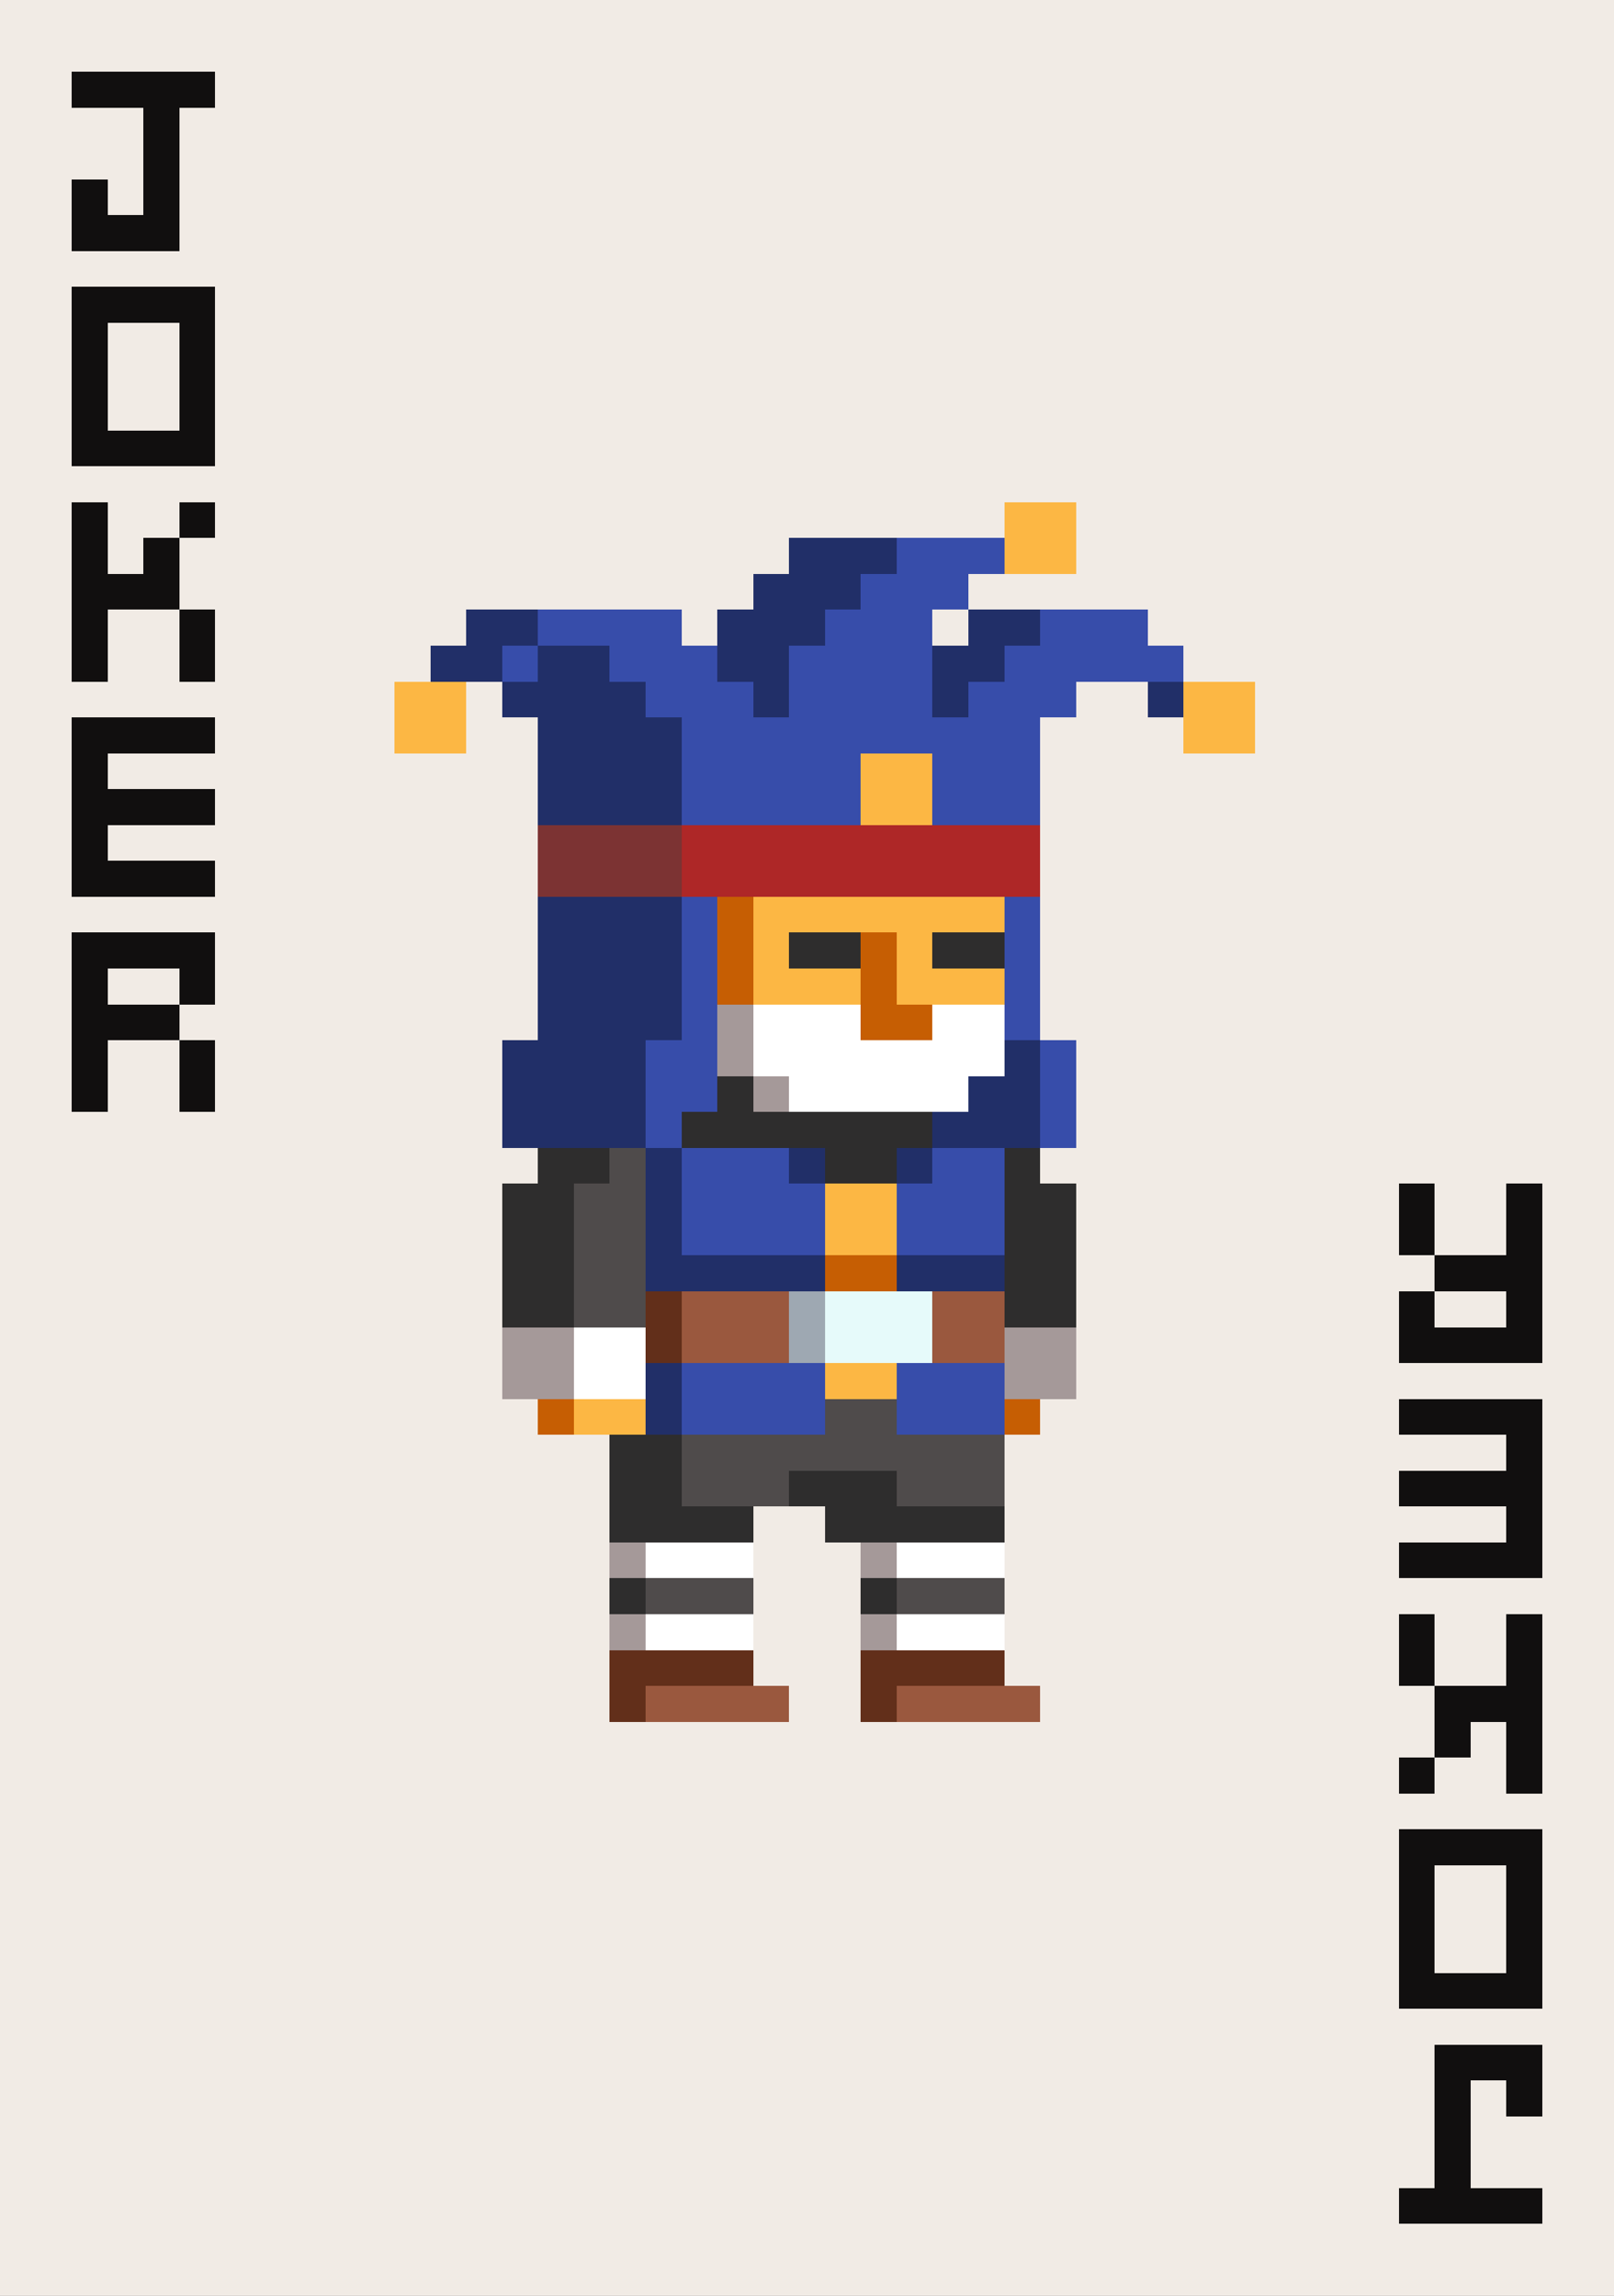 <svg xmlns="http://www.w3.org/2000/svg" viewBox="0 -0.5 45 64" shape-rendering="crispEdges">
<rect x="0" y="-0.5" width="45" height="64" fill="#808080" stroke="none"/>
<path stroke="#f1ebe5" d="M0 0h45M0 1h45M0 2h2M6 2h39M0 3h4M5 3h40M0 4h4M5 4h40M0 5h2M3 5h1M5 5h40M0 6h2M5 6h40M0 7h45M0 8h2M6 8h39M0 9h2M3 9h2M6 9h39M0 10h2M3 10h2M6 10h39M0 11h2M3 11h2M6 11h39M0 12h2M6 12h39M0 13h45M0 14h2M3 14h2M6 14h22M30 14h15M0 15h2M3 15h1M5 15h17M30 15h15M0 16h2M5 16h16M27 16h18M0 17h2M3 17h2M6 17h7M19 17h1M26 17h1M32 17h13M0 18h2M3 18h2M6 18h6M33 18h12M0 19h11M13 19h1M30 19h2M35 19h10M0 20h2M6 20h5M13 20h2M29 20h4M35 20h10M0 21h2M3 21h12M29 21h16M0 22h2M6 22h9M29 22h16M0 23h2M3 23h12M29 23h16M0 24h2M6 24h9M29 24h16M0 25h15M29 25h16M0 26h2M6 26h9M29 26h16M0 27h2M3 27h2M6 27h9M29 27h16M0 28h2M5 28h10M29 28h16M0 29h2M3 29h2M6 29h8M30 29h15M0 30h2M3 30h2M6 30h8M30 30h15M0 31h14M30 31h15M0 32h15M29 32h16M0 33h14M30 33h9M40 33h2M43 33h2M0 34h14M30 34h9M40 34h2M43 34h2M0 35h14M30 35h10M43 35h2M0 36h14M30 36h9M40 36h2M43 36h2M0 37h14M30 37h9M43 37h2M0 38h14M30 38h15M0 39h15M29 39h10M43 39h2M0 40h17M28 40h14M43 40h2M0 41h17M28 41h11M43 41h2M0 42h17M21 42h2M28 42h14M43 42h2M0 43h17M21 43h3M28 43h11M43 43h2M0 44h17M21 44h3M28 44h17M0 45h17M21 45h3M28 45h11M40 45h2M43 45h2M0 46h17M21 46h3M28 46h11M40 46h2M43 46h2M0 47h17M22 47h2M29 47h11M43 47h2M0 48h40M41 48h1M43 48h2M0 49h39M40 49h2M43 49h2M0 50h45M0 51h39M43 51h2M0 52h39M40 52h2M43 52h2M0 53h39M40 53h2M43 53h2M0 54h39M40 54h2M43 54h2M0 55h39M43 55h2M0 56h45M0 57h40M43 57h2M0 58h40M41 58h1M43 58h2M0 59h40M41 59h4M0 60h40M41 60h4M0 61h39M43 61h2M0 62h45M0 63h45" />
<path stroke="#110f0f" d="M2 2h4M4 3h1M4 4h1M2 5h1M4 5h1M2 6h3M2 8h4M2 9h1M5 9h1M2 10h1M5 10h1M2 11h1M5 11h1M2 12h4M2 14h1M5 14h1M2 15h1M4 15h1M2 16h3M2 17h1M5 17h1M2 18h1M5 18h1M2 20h4M2 21h1M2 22h4M2 23h1M2 24h4M2 26h4M2 27h1M5 27h1M2 28h3M2 29h1M5 29h1M2 30h1M5 30h1M39 33h1M42 33h1M39 34h1M42 34h1M40 35h3M39 36h1M42 36h1M39 37h4M39 39h4M42 40h1M39 41h4M42 42h1M39 43h4M39 45h1M42 45h1M39 46h1M42 46h1M40 47h3M40 48h1M42 48h1M39 49h1M42 49h1M39 51h4M39 52h1M42 52h1M39 53h1M42 53h1M39 54h1M42 54h1M39 55h4M40 57h3M40 58h1M42 58h1M40 59h1M40 60h1M39 61h4" />
<path stroke="#fcb744" d="M28 14h2M28 15h2M11 19h2M33 19h2M11 20h2M33 20h2M24 21h2M24 22h2M21 25h7M21 26h1M25 26h1M21 27h3M25 27h3M23 33h2M23 34h2M23 38h2M16 39h2" />
<path stroke="#212f68" d="M22 15h3M21 16h3M13 17h2M20 17h3M27 17h2M12 18h2M15 18h2M20 18h2M26 18h2M14 19h4M21 19h1M26 19h1M32 19h1M15 20h4M15 21h4M15 22h4M15 25h4M15 26h4M15 27h4M15 28h4M14 29h4M28 29h1M14 30h4M27 30h2M14 31h4M26 31h3M18 32h1M22 32h1M25 32h1M18 33h1M18 34h1M18 35h5M25 35h3M18 38h1M18 39h1" />
<path stroke="#374daa" d="M25 15h3M24 16h3M15 17h4M23 17h3M29 17h3M14 18h1M17 18h3M22 18h4M28 18h5M18 19h3M22 19h4M27 19h3M19 20h10M19 21h5M26 21h3M19 22h5M26 22h3M19 25h1M28 25h1M19 26h1M28 26h1M19 27h1M28 27h1M19 28h1M28 28h1M18 29h2M29 29h1M18 30h2M29 30h1M18 31h1M29 31h1M19 32h3M26 32h2M19 33h4M25 33h3M19 34h4M25 34h3M19 38h4M25 38h3M19 39h4M25 39h3" />
<path stroke="#7c3333" d="M15 23h4M15 24h4" />
<path stroke="#ae2727" d="M19 23h10M19 24h10" />
<path stroke="#c65e03" d="M20 25h1M20 26h1M24 26h1M20 27h1M24 27h1M24 28h2M23 35h2M15 39h1M28 39h1" />
<path stroke="#2e2d2d" d="M22 26h2M26 26h2M20 30h1M19 31h7M15 32h2M23 32h2M28 32h1M14 33h2M28 33h2M14 34h2M28 34h2M14 35h2M28 35h2M14 36h2M28 36h2M17 40h2M17 41h2M22 41h3M17 42h4M23 42h5M17 44h1M24 44h1" />
<path stroke="#a59999" d="M20 28h1M20 29h1M21 30h1M14 37h2M28 37h2M14 38h2M28 38h2M17 43h1M24 43h1M17 45h1M24 45h1" />
<path stroke="#ffffff" d="M21 28h3M26 28h2M21 29h7M22 30h5M16 37h2M16 38h2M18 43h3M25 43h3M18 45h3M25 45h3" />
<path stroke="#4f4b4b" d="M17 32h1M16 33h2M16 34h2M16 35h2M16 36h2M23 39h2M19 40h9M19 41h3M25 41h3M18 44h3M25 44h3" />
<path stroke="#622f1a" d="M18 36h1M18 37h1M17 46h4M24 46h4M17 47h1M24 47h1" />
<path stroke="#9a583e" d="M19 36h3M26 36h2M19 37h3M26 37h2M18 47h4M25 47h4" />
<path stroke="#9ea8b2" d="M22 36h1M22 37h1" />
<path stroke="#e6fafa" d="M23 36h3M23 37h3" />
</svg>